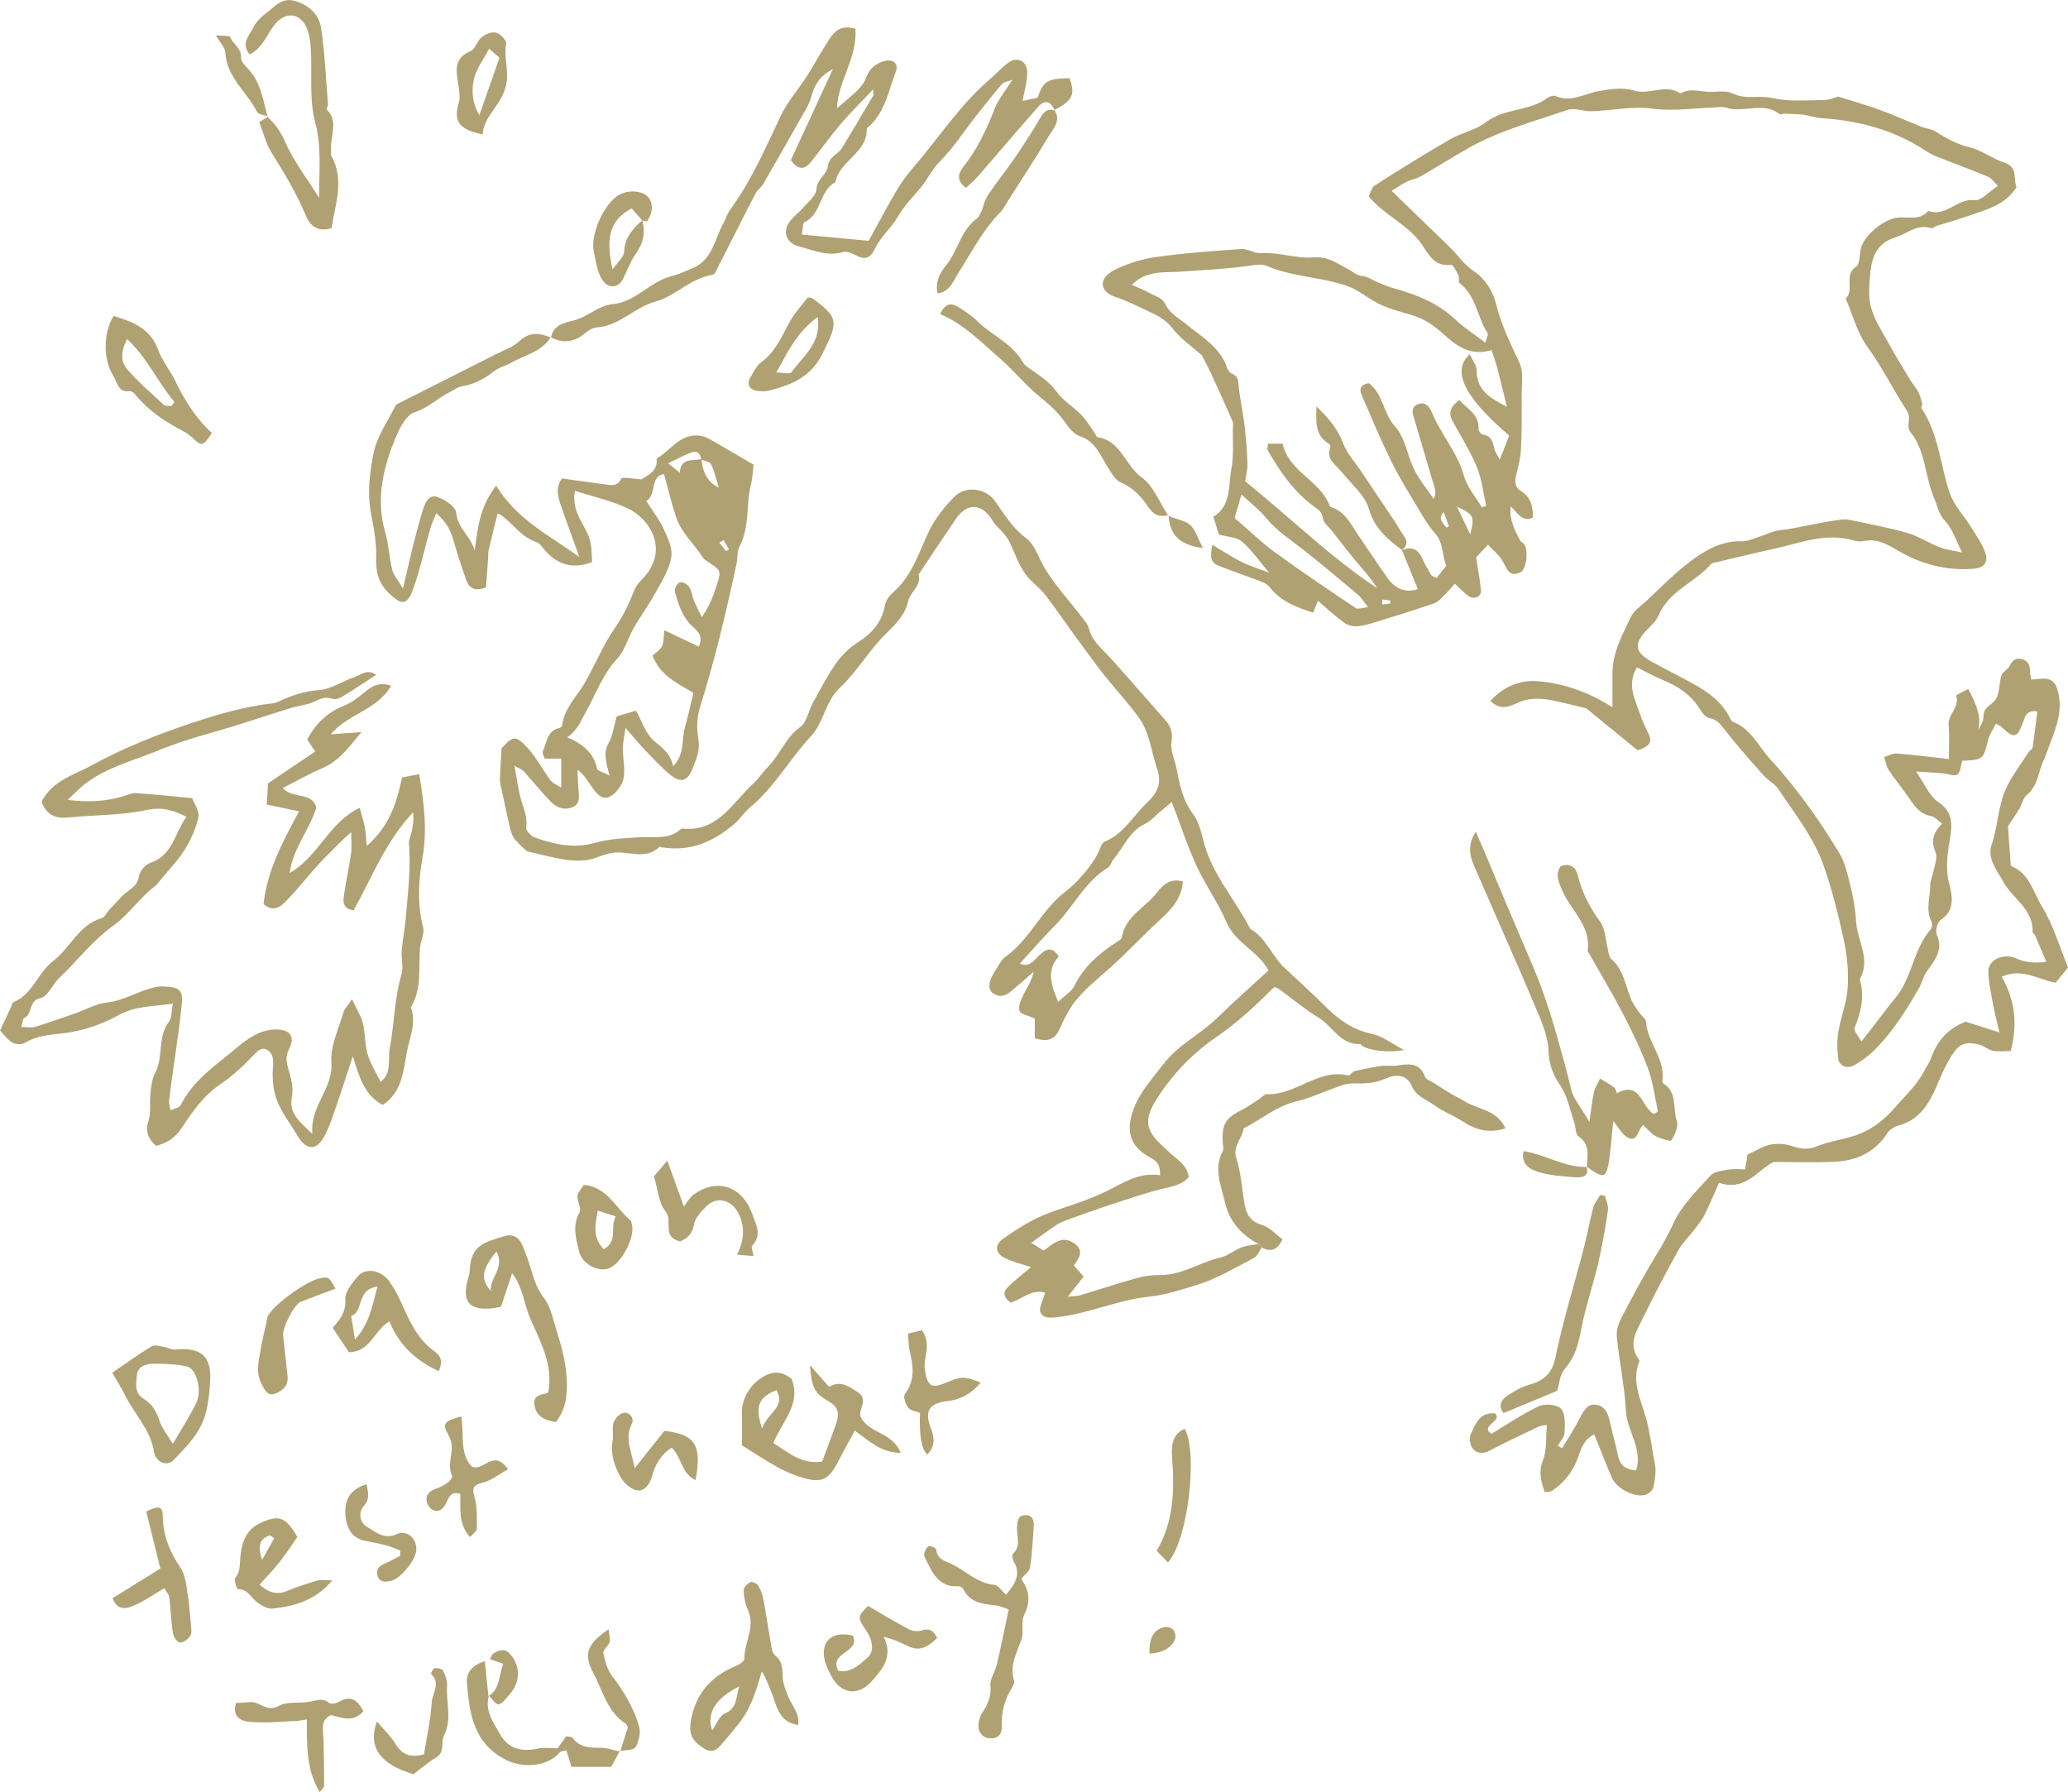 <?xml version="1.0" encoding="UTF-8"?><svg id="Layer_1" xmlns="http://www.w3.org/2000/svg" viewBox="0 0 555.13 481"><defs><style>.cls-1{fill:#afa172;stroke-width:0px;}</style></defs><path class="cls-1" d="M390.48,156.72c-1.06,1.17-1.8,2.08-2.64,2.89-.88.84-1.73,1.93-2.81,2.3-5.15,1.78-10.35,3.39-15.56,4.99-1.73.53-3.5,1.08-5.28,1.21-1.11.08-2.47-.33-3.38-.99-2.28-1.67-4.37-3.6-7.05-5.86-.55,1.38-.83,2.08-1.26,3.18-4.35-1.42-8.59-2.93-11.6-6.77-.52-.66-1.34-1.2-2.14-1.51-3.83-1.47-7.72-2.77-11.54-4.27-2.14-.84-2.51-2.11-1.77-5.67,2.7,1.6,5.18,3.28,7.83,4.59,2.41,1.19,5.01,1.98,7.37,2.89-2.2-2.62-4.39-5.81-7.19-8.29-1.44-1.28-4-1.3-6.26-1.94-.43-1.36-.9-2.89-1.49-4.76,4.91-2.98,3.96-8.34,4.84-12.9.7-3.6.31-7.42.4-11.15.01-.53.12-1.14-.08-1.59-1.87-4.25-3.77-8.49-5.72-12.7-.88-1.9-1.89-3.74-2.55-5.03-2.87-2.55-5.76-4.5-7.77-7.12-1.65-2.15-3.56-3.27-5.87-4.35-3.13-1.46-6.14-3.04-9.49-4.15-4.45-1.47-4.61-5.06-.37-7.22,3.43-1.75,7.33-2.96,11.14-3.5,7.63-1.08,15.33-1.64,23.02-2.17,1.69-.12,3.49,1.24,5.19,1.13,4.85-.32,9.6,1.52,14.22,1.13,3.89-.33,6.35,1.68,9.12,3.11,1.34.69,2.35,1.76,4.1,1.93,1.34.13,2.6,1.1,3.92,1.63,1.46.59,2.91,1.22,4.42,1.64,6.04,1.69,11.75,3.91,16.43,8.35,2.31,2.19,5.04,3.92,8.06,6.22.25-1.02.9-2.14.58-2.63-2.81-4.29-3.04-10.03-7.53-13.39-.37-.28.04-1.43-.25-2.01-.54-1.07-1.47-2.95-1.99-2.88-4.51.68-6.16-3.02-7.93-5.56-3.72-5.32-9.93-7.63-14.18-12.81.48-.91.77-2.38,1.65-2.94,6.65-4.23,13.35-8.4,20.17-12.35,3.07-1.78,6.87-2.46,9.61-4.58,5-3.86,11.71-2.88,16.64-6.59.53-.4,1.53-.68,2.07-.45,4.12,1.79,7.66-.59,11.47-1.3,3.1-.57,6.62-1.12,9.48-.21,4.27,1.36,8.62-1.95,12.6.83,2.84-1.7,5.86-.26,8.78-.45,1.72-.11,3.72-.31,5.16.41,3.48,1.75,7.16.42,10.75,1.25,4.44,1.03,9.25.58,13.89.53,1.56-.02,3.12-.75,3.79-.92,4.09,1.3,7.5,2.27,10.82,3.46,3.16,1.13,6.24,2.5,9.35,3.76.8.32,1.58.7,2.39.98,1.2.42,2.58.53,3.6,1.2,2.85,1.87,5.7,3.4,9.13,4.23,3.24.79,6.09,3.06,9.3,4.11,3.81,1.24,2.25,4.47,3.25,6.6-2.28,3.42-5.16,4.95-8.96,6.31-4.12,1.48-8.28,2.8-12.48,4.04-.51.15-1.08.76-1.44.64-3.79-1.25-6.46,1.46-9.65,2.45-5.1,1.59-6.39,5.47-6.76,9.94-.25,2.98-.55,6.18.25,8.97.95,3.34,2.97,6.39,4.68,9.49,1.8,3.27,3.76,6.47,5.69,9.67.72,1.2,1.69,2.26,2.33,3.49.51.99.75,2.13,1.02,3.23.07.3-.38.82-.25,1.01,4.63,6.85,5.06,15.07,7.55,22.61,1.15,3.47,3.97,6.37,5.95,9.57,1.29,2.09,2.74,4.15,3.59,6.42,1.07,2.87-.2,4.36-3.38,4.58-7.26.51-13.99-1.37-20.16-5.02-2.9-1.72-5.62-3.19-9.11-2.43-.85.19-1.84.04-2.7-.21-7.35-2.14-14.17.7-21.12,2.23-5.22,1.14-10.41,2.42-15.61,3.64-.5.12-1.15.16-1.44.49-4.35,4.98-11.35,7.23-14.13,13.86-.6,1.42-1.89,2.6-3.01,3.74-3.65,3.7-3.42,6.04,1.06,8.53,3.74,2.08,7.59,3.96,11.33,6.03,4.1,2.27,7.83,5,9.95,9.4.15.31.41.69.71.8,4.89,1.87,6.82,6.65,10.06,10.14,3.99,4.3,7.59,8.93,11,13.68,2.58,3.59,4.95,7.33,7.27,11.1.91,1.47,1.62,3.13,2.07,4.8,1.23,4.56,2.4,9.41,2.62,13.85.26,5.15,4.09,10.22.97,15.51,1.38,4.56.36,8.82-1.39,13.09-.28.69.97,2.02,1.82,3.63,1.1-1.39,1.83-2.29,2.53-3.19,2.22-2.86,4.36-5.79,6.67-8.58,4.48-5.41,4.76-12.97,9.4-18.3.39-.45.53-1.55.25-2.08-1.71-3.3-.28-6.67-.33-9.99-.02-1.15.63-2.29.84-3.45.31-1.72,1.18-3.76.59-5.13-1.23-2.88-.89-5.17,1.77-7.75-1.23-.87-2.04-1.87-2.99-2.04-3.3-.58-4.7-3.15-6.37-5.51-1.67-2.35-3.51-4.58-5.09-6.99-.63-.95-.75-2.23-1.11-3.36,1.11-.33,2.25-1.02,3.33-.94,4.59.36,9.16.95,14.01,1.49,0-3.16.2-6.18-.06-9.16-.25-2.88,3.06-4.73,2.01-7.83-.07-.19,1.95-1.1,3.27-1.82,1.88,3.73,3.65,6.99,2.64,11.19.5-1.21,1.48-2.45,1.42-3.63-.15-2.79,2.52-3.3,3.45-5.01.96-1.79.75-4.18,1.39-6.19.3-.93,1.62-1.49,2.11-2.41.76-1.42,1.55-2.43,3.34-1.97,1.72.44,2.21,1.67,2.22,3.28,0,.67.17,1.34.29,2.24,1.14-.1,2.01-.21,2.88-.26,2.56-.14,3.73.93,4.38,3.61,1.44,5.94-1.19,10.9-3.02,16.1-.52,1.49-1.28,2.9-1.73,4.4-.77,2.61-1.37,5.19-3.66,7.11-1,.83-1.29,2.47-2,3.68-.86,1.45-1.84,2.84-3.06,4.7.21,2.96.47,6.69.75,10.66,4.94,1.81,6.01,7.06,8.42,10.98,3.02,4.92,4.65,10.7,6.95,16.27-1.08,1.33-2.19,2.71-3.31,4.09-4.77-.84-9.09-4.08-14.49-1.6,3.53,6.22,4.35,12.63,2.42,19.94-1.48,0-3.19.24-4.79-.07-1.38-.27-2.57-1.47-3.95-1.75-2.47-.5-4.57-.64-6.52,2.16-2,2.87-3.25,5.81-4.58,8.96-1.98,4.68-4.64,9.26-10.34,10.71-1.1.28-2.35,1.11-2.96,2.05-3.33,5.17-8.27,7.36-14.09,7.66-5.38.27-10.78.06-16.43.06-4.39,2.22-7.66,7.98-14.64,5.58-1.28,2.86-2.47,5.83-3.92,8.66-.81,1.58-2.01,2.96-3.09,4.38-1.28,1.68-2.88,3.18-3.89,5-3.25,5.9-6.42,11.85-9.35,17.9-1.74,3.6-4.42,7.28-1.25,11.5.1.13.16.38.1.52-2.23,5.57.5,10.31,1.89,15.52,1.02,3.82,1.51,8.01,2.29,12.03.39,2,0,4.24-.43,6.29-.17.79-1.3,1.73-2.17,1.97-2.9.79-7.71-1.72-8.95-4.6-1.62-3.77-3.1-7.61-4.73-11.63-2.81,1.33-3.5,3.81-4.33,6.11-1.38,3.82-3.69,6.86-7.08,9.07-.4.26-1.01.18-1.88.32-.99-2.88-1.76-5.39-.46-8.64,1.08-2.7.72-5.98,1.03-9.43-1,.21-1.68.22-2.24.49-4.43,2.12-8.89,4.19-13.24,6.48-1.78.94-3.39.68-4.41-.59-.72-.9-1.05-2.81-.58-3.8,1.31-2.76,2.42-6.12,6.58-5.63,2.1,2.16-4.29,3.27-.97,5.45,4.33-2.59,8.36-5.39,12.75-7.41,1.63-.75,5-.43,5.97.74,1.2,1.44.98,4.28.88,6.49-.05,1.15-1.18,2.26-1.83,3.38.39.23.78.47,1.16.7,1.54-2.57,3.21-5.07,4.57-7.73,1.03-2.03,2.09-4.31,4.57-3.96,2.95.42,3.44,3.22,3.98,5.74.56,2.64,1.4,5.23,1.89,7.88.53,2.88,2.36,3.77,4.89,4.01,1.81-5.92-2.46-10.53-2.75-15.96-.35-6.74-1.84-13.42-2.46-20.15-.17-1.82.75-3.92,1.65-5.64,2.91-5.55,5.89-11.08,9.16-16.42,1.64-2.68,3.1-5.3,4.42-8.18,2.19-4.79,6.29-8.78,9.93-12.79,1.03-1.13,3.26-1.31,4.99-1.62,1.39-.25,2.86-.05,4.29-.05.29-1.65.55-3.15.69-3.98,2.44-1.1,4.22-2.29,6.16-2.67,1.81-.35,3.93-.23,5.67.37,2.34.81,4.32,1.09,6.76.1,3.1-1.26,6.51-1.75,9.74-2.74,4.57-1.4,8.17-4.12,11.34-7.8,2.69-3.13,5.77-5.9,7.7-9.63.61-1.18,1.44-2.26,1.87-3.5,1.58-4.49,4.32-7.86,9.3-9.78,2.46.78,5.34,1.7,9.04,2.88-.69-3.04-1.35-5.56-1.81-8.1-.5-2.77-1.13-5.57-1.14-8.36,0-3.14,4.2-4.91,7.48-3.41q3.44,1.58,8.06.9c-1.03-2.44-2.02-4.81-3.04-7.16-.14-.32-.65-.58-.64-.85.22-6.2-5.41-8.94-7.89-13.52-1.64-3.03-4.38-6.12-3.1-9.87,1.66-4.85,1.69-10.11,3.72-14.76,1.57-3.6,4.1-6.78,6.23-10.13.29-.45,1-.76,1.06-1.21.48-3.22.85-6.46,1.26-9.69-2.83-.45-3.28,1.34-3.81,2.8-1.62,4.43-2.38,4.62-5.92,1.29-.23-.22-.57-.33-1.38-.79-.71,1.4-1.67,2.71-2.04,4.17-1.4,5.49-1.32,5.5-7,5.78-.41,1.27-.46,3.12-1.34,3.69-.87.56-2.58-.22-3.92-.33-1.9-.16-3.8-.26-7.17-.48,2.47,3.52,3.68,6.71,5.99,8.2,3.87,2.5,3.76,6.03,3.21,9.32-.7,4.24-1.39,8.24-.29,12.57.85,3.37,1.66,7.13-2.3,9.77-.88.59-1.47,2.93-1.02,3.95,1.86,4.23-.66,6.93-2.75,9.95-.9,1.3-1.24,2.98-2.04,4.37-3.47,6.09-7.22,12.01-12.27,16.94-1.53,1.49-3.35,2.78-5.23,3.81-1.87,1.03-3.97.08-4.18-1.85-.25-2.31-.36-4.73.02-7.01.67-4.05,2.27-8,2.53-12.05.27-4.2-.14-8.56-1.03-12.69-1.43-6.71-3.13-13.42-5.38-19.9-2.65-7.66-7.8-14.01-12.22-20.7-.94-1.42-2.74-2.25-3.9-3.57-3.56-4.01-7.12-8.03-10.42-12.25-1.15-1.47-2.03-2.77-4.04-3.16-.91-.18-1.9-1.15-2.4-2.01-2.4-4.1-6.02-6.53-10.3-8.28-2.31-.94-4.5-2.2-6.87-3.38-2.89,4.73-.42,8.77.92,12.86.55,1.68,1.36,3.29,2.15,4.89,1.27,2.58-.08,3.65-2.92,4.5-4.35-3.55-8.95-7.31-13.77-11.24-2.43-.58-5.32-1.32-8.23-1.95-3.37-.73-6.7-1.1-10.06.41-2.2.99-4.65,2.26-7.45-.45,3.56-3.85,7.83-5.67,12.75-5.29,7.38.57,14.14,3.24,20.02,7,0-2.76.02-5.85,0-8.94-.05-5.66,2.65-10.47,4.96-15.33.8-1.68,2.64-2.88,4.09-4.22,3.93-3.63,7.65-7.55,11.93-10.72,3.97-2.95,8.33-5.53,13.72-5.34,1.54.05,3.12-.74,4.67-1.22,1.84-.56,3.61-1.52,5.48-1.74,5.54-.65,10.91-2.21,16.44-2.83.71-.08,1.47-.15,2.16,0,5.18,1.1,10.42,2.04,15.51,3.49,3.08.88,5.88,2.71,8.88,3.9,1.61.64,3.39.82,6.04,1.42-1.76-3.4-2.63-6.43-4.57-8.45-1.81-1.89-2.05-4.06-2.95-6.14-2.51-5.79-2.2-12.58-6.37-17.76-1.37-1.7.48-3.55-.98-5.78-3.68-5.62-6.64-11.68-10.64-17.19-2.7-3.72-3.89-8.53-5.75-12.85,2.5-2.28-.69-6.32,2.78-8.55.97-.62.93-2.93,1.2-4.5.68-3.8,6.16-8.28,10.07-8.68,2.73-.28,5.87.86,8.1-1.8,4.72,1.8,7.78-3.44,12.47-2.89,1.77.21,3.86-2.29,6.23-3.82-.99-.94-1.69-2.06-2.68-2.48-4.45-1.86-8.99-3.5-13.48-5.28-1.16-.46-2.3-1.06-3.34-1.74-8.51-5.59-17.98-8.04-28.03-8.7-1.59-.1-3.14-.71-4.73-.9-1.73-.21-3.49-.23-5.24-.3-.35-.01-.86.32-1.04.18-4.49-3.6-9.86-.15-14.6-1.83-.77-.27-1.73-.05-2.6-.02-5.64.18-11.38,1.08-16.9.35-5.66-.74-11,.52-16.49.68-2.12.06-4.49-.99-6.35-.36-8.99,3.07-18.24,5.53-26.6,10.23-4.31,2.43-8.49,5.1-12.79,7.57-1.16.67-2.57.89-3.79,1.47-1.18.57-2.26,1.34-4.08,2.45,3.91,3.79,7.23,7.02,10.55,10.24,1.77,1.71,3.57,3.39,5.31,5.14,2.12,2.13,3.7,4.59,6.45,6.37,2.64,1.72,4.88,5.24,5.65,8.37,1.4,5.72,3.87,10.8,6.35,16.03,1.2,2.53.56,5.97.59,9,.04,4.76.06,9.52-.18,14.27-.11,2.31-.73,4.61-1.3,6.87-.45,1.77-.36,3.27,1.3,4.29,2.61,1.62,3.28,4.07,3.17,7.14-2.91,1.27-4.03-1.24-5.94-3.05-.41,3.7,1.11,6.44,2.53,9.17.23.45.92.66,1.17,1.11,1.11,1.94.5,6.73-1.11,7.46-3.33,1.52-3.71-1.48-4.95-3.36-.96-1.45-2.35-2.61-3.71-4.07-1.23,1.3-2.21,2.35-3.2,3.4.46,3.01,1.02,5.93,1.3,8.87.15,1.55-1.7,2.51-3.15,1.62-1.19-.74-2.15-1.86-3.9-3.44ZM376.24,147.75c2.71-1.29,4.46-.33,5.62,2.29.65,1.47,1.47,2.87,2.31,4.24.23.38.85.52,1.47.87.92-1.17,1.76-2.25,2.6-3.32-1.19-2.87-.7-6.06-2.96-8.61-2.1-2.37-3.68-5.23-5.32-7.97-2.31-3.86-4.68-7.7-6.64-11.73-2.81-5.78-5.3-11.71-7.85-17.61-.73-1.69,0-2.76,1.96-3.08,3.9,2.88,3.85,8.14,7.1,11.69,2.69,2.95,3.23,7.77,5.13,11.56,1.39,2.78,3.44,5.23,5.19,7.83.58-1.23.51-2.11.27-2.94-1.78-6.09-3.58-12.17-5.39-18.25-.47-1.58-1.23-3.35.84-4.21,1.89-.78,3.11.47,3.78,2.13,2.41,5.91,6.87,10.74,8.63,17.07.84,3.03,3.16,5.65,4.82,8.45.38-.14.77-.27,1.15-.41-.79-3.45-1.14-7.07-2.47-10.29-1.77-4.3-4.28-8.3-6.53-12.4-1.33-2.42-.42-4.06,1.79-5.69,2.15,2.43,5.39,3.83,5.15,7.78-.03.5.7,1.44,1.17,1.5,2.38.31,2.68,2.06,3.1,3.87.16.71.65,1.34,1.43,2.86,1.1-2.82,1.85-4.75,2.53-6.47-13.27-11.36-15.04-17.82-10.58-21.84.7,1.57,1.87,2.97,1.86,4.37-.03,5.24,3.42,7.33,8.11,9.73-.98-3.99-1.74-7.22-2.58-10.43-.41-1.55-.99-3.04-1.56-4.79-5.25,1.67-9.06-.79-12.56-3.99-2.65-2.42-5.35-4.4-8.99-5.46-2.94-.86-5.99-1.59-8.9-3.07-2.86-1.46-5.36-3.67-8.25-4.68-7.03-2.44-14.74-2.41-21.7-5.42-1.07-.46-2.52-.32-3.74-.13-6.49,1-13.04,1.24-19.57,1.72-4.11.3-8.98-.46-12.81,3.54,1.63.74,3.1,1.31,4.48,2.06,1.53.83,3.7,1.47,4.31,2.79,1.34,2.89,3.9,4.14,6.1,5.94,4.03,3.31,8.77,5.97,10.61,11.35.22.64.71,1.45,1.28,1.66,2.02.78,1.74,2.41,1.93,4.03.38,3.16,1.09,6.28,1.47,9.45.42,3.51.73,7.04.84,10.56.06,1.74-.44,3.51-.63,4.88,12.09,9.69,22.8,20.34,35.42,28.67-1.7-2.75-3.83-5.04-5.84-7.44-2.14-2.58-4.17-5.25-6.24-7.89-.87-1.11-2.3-2.16-2.46-3.37-.22-1.71-1.08-2.26-2.31-3.15-5.45-3.96-9.22-9.39-12.52-15.17-.2-.36.05-.97.1-1.73h3.93c1.64,7.57,10.14,9.86,12.66,16.76.05.13.28.23.45.28,3.74,1.24,5.23,4.63,7.22,7.55,2.64,3.87,5.2,7.8,7.94,11.6,2.16,2.99,4.99,3.85,8.01,2.83-1.42-3.47-2.83-6.95-4.25-10.42l-.15.08ZM367.26,162.97c-1.23-1.52-1.86-2.6-2.77-3.37-4.77-4.02-9.53-8.06-14.44-11.9-3.53-2.76-7.29-5.18-10.2-8.71-1.77-2.15-4.05-3.88-6.6-6.28-.76,2.62-1.29,4.46-1.83,6.31,3.72,3.2,7.07,6.48,10.81,9.21,7.1,5.18,14.4,10.07,21.69,14.97.59.4,1.78-.1,3.34-.24ZM394.67,143.43c1.21-4.87,1.01-5.26-3.58-7.46,1.13,2.35,2.17,4.51,3.58,7.46ZM388.22,141.6c.25-.11.49-.22.74-.33-.47-1.28-.95-2.56-1.42-3.84-.79.85-.92,1.56-.68,2.13.31.74.9,1.37,1.37,2.04ZM371.07,160.92c-.02.44-.05.88-.07,1.32.74-.07,1.48-.14,2.21-.26.02,0,0-.8-.09-.81-.67-.14-1.36-.18-2.05-.25Z"/><path class="cls-1" d="M338.69,334.82c-.7.97-1.19,2.35-2.14,2.84-5.07,2.62-10.07,5.65-15.47,7.28-4.03,1.22-8.31,2.64-12.37,3.05-8.73.87-16.67,4.71-25.32,5.57-1.74.17-3.59.27-4.15-1.55-.33-1.07.55-2.52.9-3.79.09-.34.23-.66.44-1.29-3.68-1.02-6.28,1.78-9.24,2.69-1.86-1.24-2.26-2.72-.82-4.14,2.03-1.99,4.3-3.73,6.25-5.39-2.33-.79-4.91-1.37-7.2-2.53-2.47-1.26-2.58-3.53-.27-5.12,3.1-2.15,6.31-4.27,9.73-5.82,4.04-1.83,8.39-2.98,12.55-4.57,2.63-1.01,5.21-2.16,7.7-3.48,3.69-1.95,7.35-3.86,12.16-3.14-.11-2.14-.23-3.43-2.26-4.5-5.99-3.18-7.19-7.35-4.72-13.67,1.74-4.45,4.9-7.77,7.71-11.49,4.02-5.34,9.94-8.04,14.51-12.5,4.35-4.25,8.92-8.28,13.82-12.8-2.58-5.07-8.86-7.29-11.27-12.96-2.23-5.26-5.69-9.99-8.08-15.2-2.46-5.35-4.27-10.99-6.59-17.07-1.22,1.02-2.22,1.87-3.23,2.7-1.33,1.1-2.51,2.51-4.02,3.22-4.21,1.97-5.66,6.26-8.4,9.46-.57.67-.77,1.8-1.45,2.21-6.33,3.83-9.34,10.66-14.35,15.67-3.24,3.25-6.25,6.75-9.35,10.13,2.4,1.07,3.63-.65,5.06-2.07,1.67-1.65,3.46-2.91,5.4.17-3.39,3.68-2.11,7.5-.17,12.19,1.79-1.72,3.61-2.78,4.38-4.36,2.58-5.26,6.79-8.78,11.54-11.85.45-.29,1.1-.67,1.16-1.08.94-5.83,6.47-8.09,9.58-12.23,1.34-1.79,3.48-3.86,6.8-2.79-.23,4.72-3.52,7.86-6.47,10.59-4.43,4.09-8.56,8.53-13.06,12.56-3.17,2.83-6.73,5.61-9.41,9.05-1.71,2.19-2.98,4.78-4.12,7.34-1.42,3.19-3.62,3.46-6.68,2.51v-5.3c-1.58-.74-3.72-1.08-4.1-2.08-.44-1.18.44-3.03,1.12-4.42.92-1.88,2.18-3.59,2.67-6.05-1.52,1.33-3,2.69-4.56,3.96-1.78,1.45-3.52,3.57-6.15,1.95-1.82-1.12-1.46-3.46.77-6.75.71-1.05,1.26-2.36,2.23-3.05,5.82-4.11,8.91-10.62,13.83-15.49,1.85-1.83,4.03-3.19,5.85-5.23,2.56-2.87,4.9-5.6,6.16-9.23.16-.46.65-.96,1.11-1.15,4.95-2.05,7.43-6.77,11.06-10.23,2.65-2.51,4.32-4.96,2.81-9.39-1.56-4.58-1.94-9.61-4.9-13.66-2.48-3.39-5.31-6.54-7.98-9.8-.8-.98-1.64-1.93-2.39-2.94-2.25-3.01-4.5-6.04-6.71-9.08-2.6-3.58-5.09-7.24-7.77-10.75-1.16-1.52-2.65-2.78-4.02-4.12-3.01-2.93-4.11-6.92-5.89-10.53-.42-.86-1.05-1.64-1.67-2.39-.86-1.02-2.02-1.84-2.66-2.97-2.79-4.89-6.92-5.22-10.04-.64-3.35,4.93-6.64,9.91-9.96,14.87.85,3.08-2.23,4.61-2.8,7.18-.8,3.65-3.27,6.08-5.95,8.71-4.54,4.42-7.77,10.21-12.39,14.53-4,3.73-4.22,9.21-7.76,13-5.75,6.15-9.83,13.74-16.45,19.18-1.48,1.21-2.51,2.96-3.96,4.22-5.66,4.88-12.03,7.7-19.72,6.39-.18-.03-.45-.19-.51-.12-3.77,3.67-8.3,1.06-12.45,1.59-1.57.2-3.1.81-4.61,1.34-3.68,1.29-7.35.8-11.02.02-2.22-.47-4.42-1.03-7.47-1.74-.57-.54-1.98-1.69-3.14-3.05-.67-.78-1.11-1.85-1.35-2.86-.96-4.03-1.81-8.09-2.68-12.14-.11-.52-.15-1.07-.13-1.61.11-2.42.26-4.84.43-7.94,3-3.4,3.82-3.65,7.06-.09,2.36,2.6,4.02,5.83,6.12,8.68.53.72,1.54,1.08,2.85,1.95v-7.82h-4.45c-.18-.68-.72-1.51-.49-1.99,1.09-2.32,1.08-5.47,4.42-6.22.3-.07.75-.39.78-.63.47-4.57,3.76-7.61,5.93-11.28,2.91-4.93,5.03-10.37,8.28-15.04,2.25-3.23,3.79-6.57,5.19-10.14.62-1.57,2.13-2.79,3.23-4.18,5.57-7.05.95-14.91-5.16-17.75-4.35-2.02-9.16-3.07-14.04-4.65-.86,4.34,1.35,7.66,3.03,10.76,1.52,2.81,1.42,5.43,1.55,8.38-5.13,1.96-9.22.73-12.66-3.17-.71-.8-1.38-1.93-2.29-2.22-4.04-1.3-6.22-4.91-9.43-7.21-.41-.29-.92-.43-.96-.45-.81,3.28-1.64,6.5-2.39,9.74-.19.82-.12,1.69-.18,2.54-.19,2.63-.38,5.25-.55,7.56-3.09,1.17-4.58.17-5.34-2.05-1.17-3.42-2.34-6.86-3.32-10.34-.75-2.67-1.83-5.02-4.7-7.55-.69,1.77-1.24,2.9-1.58,4.08-1.56,5.5-2.74,11.13-4.69,16.48-1.59,4.35-3.13,4.11-6.44.91-2.91-2.81-3.54-5.82-3.42-9.66.11-3.75-.57-7.58-1.3-11.29-1.13-5.7-.49-11.42.67-16.85.93-4.38,3.78-8.36,5.81-12.51.14-.28.54-.47.86-.63,8.67-4.38,17.35-8.74,26.01-13.13,2.2-1.12,4.71-1.95,6.44-3.59,2.8-2.64,5.51-2.1,8.5-.9,0,0-.1-.13-.1-.13-2.46,3.97-6.97,4.76-10.64,6.84-1.54.88-3.4,1.31-4.75,2.4-2.61,2.11-5.46,3.44-8.75,4.02-.97.17-1.83.9-2.76,1.35-3.33,1.62-5.93,4.34-9.69,5.55-2.07.67-3.78,3.77-4.79,6.14-3.55,8.37-5.74,16.95-3.05,26.15.94,3.23,1.05,6.7,1.85,9.99.35,1.42,1.48,2.65,2.89,5.04,1.12-4.76,1.89-8.26,2.76-11.74.79-3.13,1.63-6.26,2.57-9.35.59-1.96,1.62-4.31,3.98-3.48,1.99.7,4.85,2.62,4.98,4.19.36,4.26,4.05,6.43,4.97,10.25.74-6.08,1.4-11.98,5.76-17.49,5.53,9.06,13.97,13.12,22.32,19.14-1.88-5.24-3.39-9.38-4.85-13.53-.91-2.6-1.62-5.22.21-7.56,3.87.54,7.56,1.07,11.25,1.55,1.73.23,3.42.84,4.65-1.47.31-.59,2.96.05,5.45.17,1.2-.97,4.4-1.88,4.04-5.59,3.92-2.21,6.5-7.12,12.03-6.07.99.19,1.94.72,2.84,1.23,3.51,2,7,4.06,11.15,6.48-.16,1.27-.21,3.37-.71,5.37-1.36,5.44-.27,11.3-3.03,16.53-.72,1.36-.5,3.19-.84,4.78-2.8,12.96-5.83,25.86-9.83,38.53-.82,2.61-.88,5.71-.41,8.43.54,3.14-.65,5.69-1.71,8.25-1.3,3.16-3.14,3.54-5.82,1.35-2.36-1.92-4.44-4.19-6.56-6.39-1.59-1.65-3.04-3.43-5.46-6.19-.37,2.64-.73,4.08-.73,5.52,0,2.71.73,5.52.19,8.08-.39,1.84-2.02,4.06-3.69,4.85-2.34,1.11-3.84-1.24-5.09-3.03-1.03-1.49-1.96-3.05-3.56-4.2.08,1.87.1,3.75.27,5.62.17,1.87.41,3.71-1.84,4.52-2.34.84-4.28-.13-5.81-1.75-2.45-2.59-4.7-5.36-7.09-8-.45-.49-1.19-.72-2.46-1.46.62,3.34.97,6.1,1.67,8.76.68,2.58,1.95,4.95,1.47,7.84-.13.76,1.26,2.28,2.24,2.63,5.26,1.88,10.52,3.08,16.26,1.45,3.9-1.11,8.12-1.25,12.21-1.49,3.75-.22,7.66.72,10.84-2.2.12-.11.35-.14.52-.12,9.51.94,13.34-7.03,18.95-12.15,1.44-1.32,2.52-3.03,3.9-4.44,3.22-3.28,4.73-7.84,8.69-10.7,1.76-1.27,2.18-4.33,3.37-6.49,1.97-3.58,3.86-7.24,6.2-10.57,1.52-2.16,3.54-4.17,5.76-5.58,3.9-2.46,6.58-5.45,7.39-10.13.22-1.3,1.36-2.62,2.41-3.56,4.96-4.43,6.7-10.62,9.46-16.32,1.62-3.34,4.1-6.41,6.71-9.09,3.05-3.13,8.52-2.32,10.97,1.15,2.47,3.5,4.62,7.17,8.21,9.84,2.49,1.85,3.35,5.11,4.9,7.77,2.77,4.77,6.64,8.89,10.02,13.31.76,1,1.73,2.02,2.02,3.18.91,3.63,3.77,5.7,6.06,8.26,4.91,5.47,9.73,11.03,14.59,16.55,1.52,1.73,1.93,3.51,1.54,5.97-.33,2.07.87,4.36,1.3,6.57.85,4.34,1.62,8.61,4.4,12.37,1.5,2.03,2.26,4.75,2.88,7.28,2.2,8.98,8.51,15.74,12.58,23.7,4.24,2.38,5.74,7.18,9.09,10.35,3.78,3.56,7.64,7.04,11.32,10.7,3.48,3.45,7.22,6.1,12.24,7.12,2.75.56,5.22,2.56,8.6,4.33-4.1.88-9.55.1-11.35-1.21-.14-.1-.24-.41-.35-.4-5.35.28-7.42-4.7-11.14-7.01-3.82-2.37-7.31-5.27-10.96-7.92-.27-.19-.67-.2-1.06-.31-4.86,4.84-9.82,9.49-15.59,13.44-6.3,4.31-11.59,9.81-15.88,16.5-4.57,7.13-1.97,9.49,3.44,14.47,2.11,1.94,4.71,3.3,5.12,6.61-2.32,2.46-5.48,2.59-8.39,3.41-4.15,1.17-8.26,2.49-12.35,3.85-3.91,1.29-7.79,2.7-11.66,4.09-1,.36-2.03.72-2.9,1.3-2.24,1.49-4.4,3.1-6.98,4.93,1.17.74,2.27,1.43,3.35,2.1,2.61-1.91,5-4.31,8.32-1.86,2.67,1.98,1.06,4.02-.24,5.83.96,1.1,1.77,2.01,2.63,3-1.33,1.69-2.51,3.19-4.24,5.39,1.72-.18,2.58-.15,3.36-.38,5.08-1.52,10.11-3.21,15.21-4.62,2.06-.57,4.26-.82,6.4-.82,5.78,0,10.51-3.43,15.91-4.65,2.01-.45,3.75-1.98,5.72-2.74,1.42-.55,3.02-.65,4.54-.95.3.32.6.64.9.97ZM188.19,123.36c-.04-1.63-1.07-2.45-2.44-1.97-2.12.72-4.1,1.87-6.38,2.95,1.3,1.05,2.09,1.7,3.13,2.54.17-4.04,3.37-3.17,5.79-3.64q.49,5.67,4.67,7.62c-.71-2.27-1.16-4.38-2.07-6.27-.33-.69-1.77-.84-2.7-1.24ZM152.26,197.89c4.13,1.78,7.09,4.07,8.02,8.42.13.63,1.67.96,3.39,1.86-1.08-3.67-1.78-6.15-.25-8.82,1.06-1.86,1.3-4.18,2.13-7.09,1.05-.31,2.89-.85,5.17-1.52,1.7,2.98,2.69,6.38,4.95,8.21,2.19,1.78,4.27,3.31,5.06,6.69,3.15-3.33,2.19-7.05,3.08-10.22.88-3.16,1.59-6.38,2.35-9.48-7.06-3.85-9.27-5.85-11.01-9.97.87-.83,2.08-1.53,2.57-2.56.54-1.15.41-2.6.61-4.26,3.36,1.6,6.28,2.98,9.25,4.39,1.47-3.25-.78-4.45-2-5.68-2.57-2.59-3.51-5.83-4.43-9.09-.2-.7.63-2.23,1.32-2.48.64-.23,2.04.5,2.52,1.21.69,1,.77,2.4,1.25,3.57.64,1.55,1.42,3.05,2.14,4.57,2.07-2.9,3.09-5.72,4.01-8.56,1.28-3.94,1.25-3.95-2.76-6.57-.3-.19-.64-.4-.82-.69-2.37-3.76-5.93-6.77-7.35-11.1-1.24-3.75-2.14-7.62-3.21-11.51-3.86.59-1.85,5.43-4.76,7.26,1.72,2.71,3.52,4.99,4.7,7.57,1.09,2.37,2.41,5.21,2,7.56-.56,3.25-2.49,6.32-4.13,9.31-1.8,3.27-4.02,6.3-5.89,9.53-1.59,2.76-2.43,6.13-4.52,8.38-3.87,4.17-5.68,9.41-8.33,14.17-1.35,2.43-2.27,4.99-5.06,6.91ZM194.23,144.96c-.38.24-.75.48-1.13.72.62.75,1.23,1.5,1.85,2.25l.73-.5-1.44-2.47Z"/><path class="cls-1" d="M102.72,296.57c-4.89-2.68-6.23-7.35-8.01-13.08-1.69,5.12-3.03,9.35-4.49,13.54-.94,2.7-1.81,5.49-3.18,7.98-2.16,3.94-4.85,3.75-7.2-.22-1.89-3.19-4.28-6.19-5.56-9.61-1.05-2.81-1.24-6.15-.98-9.18.16-1.92-.18-3.39-1.5-4.17-1.66-.98-2.74.32-4,1.64-2.58,2.71-5.38,5.33-8.48,7.41-4.61,3.08-7.68,7.46-10.56,11.88-1.78,2.74-3.96,3.97-6.84,4.81-2.09-1.92-3.02-3.79-2.06-6.75.73-2.25.26-4.86.53-7.28.21-1.87.36-3.93,1.23-5.52,2.36-4.32.55-9.67,3.73-13.79.79-1.02.64-2.76,1.05-4.85-5.51.79-10.03.6-14.46,3.02-4.69,2.56-9.81,4.38-15.36,4.98-3.3.36-6.86.64-9.94,2.54-.83.51-2.54.39-3.42-.15-1.32-.8-2.26-2.22-3.2-3.21,1.08-2.3,1.99-4.22,2.9-6.15.23-.48.32-1.28.67-1.42,5.2-2.1,6.52-7.9,10.67-11.05,4.61-3.5,6.84-9.7,13.05-11.52.84-.25,1.35-1.54,2.06-2.31,1.06-1.14,2.2-2.2,3.21-3.38,1.56-1.83,4.3-2.49,4.72-5.57.18-1.34,1.74-3.14,3.06-3.58,5.97-2,6.49-7.85,9.66-12.37-3.64-1.84-6.55-2.68-10.69-1.8-6.92,1.47-14.18,1.3-21.28,2.02-3.69.37-5.78-1.23-6.9-4.23,2.86-5.69,8.67-7.16,13.36-9.73,8.63-4.74,17.81-8.39,27.24-11.51,7.11-2.35,14.18-4.39,21.61-5.22.52-.06,1.05-.27,1.53-.5,3.42-1.59,6.83-2.74,10.76-3.02,3.26-.23,6.33-2.47,9.59-3.52,1.61-.52,3.26-2.29,5.75-.58-3.37,2.18-6.27,4.14-9.27,5.95-.71.43-1.84.72-2.55.46-1.97-.72-3.4.16-5.09.91-1.88.83-4.04.99-6.03,1.6-4.78,1.46-9.52,3.04-14.29,4.54-6.94,2.18-14.08,3.87-20.77,6.64-6.75,2.79-14.02,4.56-20.01,9.05-1.5,1.12-2.78,2.53-4.82,4.41,5.61.7,10.24.41,14.83-.94,1.19-.35,2.43-.94,3.61-.86,4.82.31,9.62.84,14.99,1.34.55,1.53,2.01,3.5,1.67,5.07-.65,3.04-2.01,6.06-3.66,8.73-1.78,2.89-4.23,5.37-6.4,8.01-.56.69-1.09,1.45-1.79,1.98-4.06,3.1-6.99,7.59-10.98,10.42-5.66,4.01-9.63,9.45-14.54,14.05-1.8,1.69-3.01,4.96-4.93,5.36-3.45.73-2.14,4.37-4.47,5.41-.41.18-.43,1.24-.78,2.4,1.52,0,2.73.27,3.76-.05,3.59-1.09,7.12-2.37,10.67-3.6,2.87-1,5.66-2.63,8.59-2.94,4.85-.53,8.83-3.41,13.49-4.22,1.19-.21,2.47-.02,3.69.09,2.55.25,3.16,1.68,2.92,4.15-.84,8.83-2.41,17.56-3.44,26.37-.08.69.2,1.42.38,2.56,1.07-.52,2.4-.71,2.74-1.39,2.95-6.03,8.34-9.96,13.22-13.92,3.32-2.7,6.95-6.22,11.99-6.39,3.99-.13,5.66,1.75,3.88,5.26-1.06,2.09-.74,3.52-.13,5.51.72,2.32,1.33,4.99.89,7.3-.84,4.44,1.86,6.48,5.48,9.95-.61-7.76,5.68-12.08,5.12-19.24-.34-4.33,1.96-8.89,3.2-13.31.27-.96,1.11-1.75,2.33-3.6,1.43,3.05,2.52,4.67,2.93,6.45.64,2.73.5,5.67,1.28,8.35.73,2.51,2.21,4.8,3.47,7.4,3.13-2.47,1.89-6.06,2.46-9.07,1.25-6.57,1.22-13.33,3.16-19.82.57-1.9-.12-4.15.04-6.22.23-2.92.84-5.8,1.08-8.72.54-6.71,1.43-13.4.87-20.17-.08-.99.48-2.02.7-3.04.36-1.69.67-3.39.42-5.31-7.3,7.64-11.02,17.4-15.99,26.32-3.32-.55-2.75-2.77-2.48-4.63.51-3.56,1.31-7.09,1.81-10.65.22-1.57.04-3.19.04-5.74-1.33,1.22-2.03,1.82-2.68,2.47-2.15,2.16-4.34,4.27-6.39,6.52-2.68,2.94-5.12,6.09-7.87,8.96-1.68,1.76-3.58,3.9-6.59,1.38.96-9,5.18-16.81,9.52-24.91-3.03-.63-5.74-1.2-8.66-1.81.13-2.19.23-3.93.34-5.71,4.22-2.84,8.34-5.61,12.66-8.52-.66-.99-1.32-1.98-2.14-3.22,2.26-4.4,5.62-7.43,10.27-9.27,1.79-.71,3.39-2.01,4.9-3.25,1.98-1.61,3.89-3.11,7.36-1.93-3.74,6.59-11.51,7.44-16.23,13.05,2.6-.19,4.77-.35,8.26-.61-3.63,4.44-6.19,7.84-10.46,9.67-3.56,1.52-6.93,3.46-10.68,5.36,2.82,3.03,7.96.95,9,5.25-1.76,5.99-6.18,10.69-7.16,17.57,7.77-4.4,10.45-13.53,18.83-17.52.6,2.24,1.08,3.73,1.38,5.25.25,1.31.29,2.66.53,4.97,6.1-5.32,8.02-11.55,9.45-18.36,1.46-.28,2.94-.57,4.62-.9,1.28,7.88,2.22,15.02.84,22.7-1.06,5.88-1.39,12.31.21,18.5.4,1.55-.64,3.42-.81,5.17-.53,5.46.59,11.16-2.49,16.23,1.61,4.18-.39,8.17-1.1,12.08-.91,5.03-1.24,10.73-6.46,14.1Z"/><path class="cls-1" d="M283.14,29.67c-1.02-2.49-2.66-3.03-4.47-.98-5.46,6.17-10.78,12.47-16.19,18.68-.98,1.12-2.15,2.07-3.19,3.05-2.81-2.12-1.92-4.09-.7-5.63,3.78-4.77,6.29-10.15,8.48-15.78.95-2.43,2.76-4.52,4.72-7.62-1.48.57-2.37.63-2.78,1.1-2.44,2.88-4.81,5.84-7.14,8.81-3.19,4.06-6.01,8.5-9.64,12.11-2.14,2.13-3.22,4.74-5,6.85-2.19,2.59-4.53,4.96-6.26,7.97-1.72,2.98-4.59,5.34-6.05,8.41-1.48,3.1-2.99,3.05-5.49,1.73-.93-.49-2.22-.99-3.11-.72-4.19,1.26-7.89-.49-11.74-1.48-3.28-.84-4.64-3.64-2.75-6.5.96-1.45,2.54-2.47,3.68-3.81,1.38-1.63,3.57-3.34,3.67-5.11.16-2.77,2.8-3.91,3.02-6.02.28-2.72,2.72-3.22,3.8-4.97,2.85-4.65,5.61-9.36,8.38-14.06.14-.24.02-.63.02-1.72-3.13,3.31-6.01,6.12-8.62,9.18-2.8,3.28-5.3,6.8-7.98,10.18-1.69,2.13-3.47,2.55-5.5-.38,3.57-7.73,7.26-15.71,11.27-24.39-3.6,1.85-4.94,4.32-5.75,7.23-.29,1.03-.67,2.05-1.19,2.98-3.86,6.85-7.75,13.68-11.69,20.49-.53.92-1.52,1.59-2.03,2.52-1.62,2.97-3.12,6.01-4.65,9.03-2.09,4.11-4.16,8.23-6.27,12.33-.15.29-.54.59-.85.64-5.78.9-9.91,5.71-15.06,7.1-5.79,1.56-9.75,6.6-15.87,6.98-1.15.07-2.39.89-3.33,1.68-2.85,2.38-5.83,2.62-9.06.97,0,0,.1.13.1.13.56-3.71,4.22-4.11,6.52-4.77,3.58-1.03,6.24-3.88,10.03-4.24,6.2-.59,10.07-6.17,15.95-7.56,1.87-.44,3.63-1.36,5.43-2.08,5.37-2.17,5.93-7.68,8.27-11.95.69-1.25,1.1-2.68,1.93-3.82,5.67-7.77,9.44-16.52,13.54-25.14,1.81-3.8,4.71-7.08,7.01-10.66,1.76-2.73,3.28-5.61,5.03-8.34,1.72-2.68,3.27-5.85,7.98-4.34.62,7.69-4.7,14.07-4.95,21.31,1.8-1.55,3.71-3.06,5.44-4.75.97-.95,1.93-2.12,2.36-3.37.86-2.49,2.56-3.89,4.94-4.55,2.3-.64,3.9.67,3.09,2.77-1.95,5.05-2.82,10.67-7.05,14.63-.26.25-.78.49-.77.72.24,6.6-7.38,8.58-8.42,14.41-4.4,2.26-3.62,8.54-8.28,10.71-.55.26-.44,1.95-.7,3.33,6.17.58,12.02,1.13,17.92,1.68,2.75-4.96,5.29-9.91,8.19-14.64,1.66-2.71,3.87-5.09,5.9-7.57,5.88-7.17,11.14-14.88,18.25-20.99,1.72-1.48,3.26-3.19,5.07-4.56,2.42-1.84,5.13-.57,5.14,2.59.01,2.53-.79,5.06-1.24,7.61,1-.21,2.53-.53,4.02-.84,1.56-4.5,2.63-5.15,8.56-5.26,1.64,4.37.91,5.92-4.04,8.57l.12.12Z"/><path class="cls-1" d="M425.98,313.2c.08-2.97.98-6.07-2.3-8.26-.78-.53-.65-2.35-1.05-3.54-1.2-3.5-1.76-7.11-4.01-10.4-1.63-2.38-2.84-5.36-2.94-8.9-.1-4.05-1.97-8.18-3.6-12.05-5.36-12.66-11-25.2-16.44-37.83-1.15-2.66-1.75-5.5.53-9.01,1.03,2.4,1.83,4.22,2.6,6.05,1.74,4.13,3.45,8.27,5.19,12.4,2.59,6.11,5.22,12.21,7.79,18.32,2.52,5.97,4.49,12.09,6.27,18.34,1.32,4.64,2.59,9.25,3.71,13.95.66,2.76,2.81,5.16,4.93,8.85.52-3.53.72-5.8,1.23-8.01.29-1.27,1.07-2.42,1.63-3.63,1.27.79,2.62,1.49,3.79,2.41.47.37.56,1.22.7,1.56,6.57-3.69,6.65,4.23,10.08,5.54.44-.35.97-.63.93-.78-.81-3.82-1.28-7.77-2.63-11.4-1.85-4.99-4.19-9.82-6.64-14.55-2.92-5.63-6.2-11.08-9.32-16.6-.09-.16-.27-.33-.25-.47.98-6.72-4.47-10.77-6.78-16.11-.98-2.27-1.99-4.24-.49-6.55,2.51-1.05,4.1.25,4.61,2.34,1.12,4.63,3.18,8.63,6.01,12.48,1.43,1.94,1.42,4.93,2.08,7.44.23.87.27,2.03.85,2.52,3.49,2.96,3.84,7.39,5.53,11.18.51,1.13,1.27,2.16,1.98,3.2.61.89,1.81,1.69,1.88,2.6.39,5.49,5.09,9.74,4.42,15.5-.04.34.01.9.23,1.03,3.89,2.35,2.43,6.71,3.63,10.04.51,1.44-.54,3.68-1.45,5.21-.22.36-2.88-.44-4.2-1.13-1.21-.63-2.12-1.83-3.42-3.02-1.44,1.41-1.52,4.77-4.1,3.41-1.55-.82-2.5-2.78-3.91-4.45-.34,3.39-.57,6.59-1,9.77-.76,5.7-1.4,5.92-6.19,2.43l.11.13Z"/><path class="cls-1" d="M338.69,334.82c-.3-.32-.6-.64-.9-.97-4.63-2.49-7.77-5.94-9.02-11.35-1.06-4.58-3.04-8.91-.51-13.58.28-.53.03-1.36-.02-2.05-.32-5.2.65-6.75,5.52-9.21,1.44-.73,2.75-1.72,4.12-2.6.75-.48,1.51-1.42,2.24-1.39,7.74.31,13.72-6.97,21.84-5.02.4.1.97-.98,1.55-1.12,2.37-.57,4.76-1.08,7.18-1.43,1.38-.2,2.84.1,4.22-.1,3.15-.47,6.15-.98,7.62,3,.29.77,1.6,1.17,2.46,1.72,1.5.96,2.99,1.92,4.52,2.84,1.19.71,2.45,1.29,3.63,2.02,3.61,2.23,8.72,2.23,10.97,7.27-4.37,1.38-7.92.43-11.39-1.82-2.5-1.62-5.37-2.7-7.77-4.45-2.08-1.51-4.71-2.18-5.98-5.1-1.24-2.83-3.8-3.43-6.95-2.02-2.96,1.33-5.85,1.4-8.96,1.32-1.93-.05-3.91.96-5.83,1.61-3.01,1.02-5.92,2.47-9,3.15-5.48,1.22-9.6,4.89-14.4,7.32-.34,2.73-3.04,4.65-1.93,8.08,1.3,3.99,1.46,8.34,2.25,12.51.49,2.59,1.64,4.46,4.62,5.32,2.06.59,3.72,2.55,5.5,3.86-1.43,3.03-3.23,3.44-5.56,2.19Z"/><path class="cls-1" d="M229.46,383.96c-1.71,3.17-3.22,5.9-4.67,8.68-2.27,4.37-4.34,5.44-8.9,4.1-2.41-.71-4.8-1.64-6.99-2.85-3.42-1.88-6.68-4.07-9.73-5.96,0-3.05.07-5.84-.02-8.62-.13-4.43,2.96-8.78,7-10.42,2.62-1.07,4.51-.21,6.36,1.19,2.63,6.88-2.59,11.4-4.91,17.22,3.94,2.47,7.56,5.83,13.11,4.99,1.1-2.98,2.23-5.98,3.33-8.99,1.49-4.08,1.33-5.61-2.4-7.68-3.48-1.93-3.88-4.73-4.2-9.2,2.13,2.42,3.54,4.02,5.13,5.82,2.9-1.75,4.85-.35,7.38,1.19,3.78,2.31-.11,5,1.25,7.17,2.29,4.13,8.48,3.92,10.58,9.33-5.13,0-8.19-2.93-12.32-5.96ZM204.57,383.42c1.27-4.11,6.45-5.65,3.87-10.31-4.79,1.88-5.86,4.3-3.87,10.31Z"/><path class="cls-1" d="M71.86,31.44c2.02,1.87,3.49,3.88,4.66,6.59,2.17,5.01,5.63,9.46,9.14,15.08,0-7.48.69-13.73-1.07-20.36-1.64-6.18-.75-13-1.15-19.53-.13-2.1-.39-4.38-1.33-6.2-1.99-3.86-5.83-3.74-8.54-.22-2.02,2.62-3.09,6.1-6.52,7.81-2.58-3.06,0-5.21,1.03-7.35.74-1.52,2.16-2.86,3.56-3.89,2.22-1.64,4.02-4.16,7.6-3.09,3.92,1.17,6.45,3.7,6.99,7.42.97,6.7,1.27,13.5,1.81,20.25.04.49-.49,1.28-.3,1.47,3.17,3.19.97,6.93,1.13,10.41.03.7-.19,1.52.11,2.07,3.6,6.54.97,12.91.02,19.34-3.75,1.16-5.81-.73-6.86-3.29-2.5-6.1-5.92-11.63-9.38-17.2-1.3-2.1-1.88-4.65-3.17-7.99.55-.33,1.49-.88,2.42-1.43,0,0-.15.14-.15.14Z"/><path class="cls-1" d="M214.25,462.98c-5.45-.79-5.73-5.41-7.26-9.03-.74-1.75-1.36-3.55-2.52-5.35-1.49,5.41-3.13,10.56-6.77,14.77-1.03,1.19-1.96,2.48-3.02,3.64-1.52,1.68-2.81,4.11-5.73,2.25-3.54-2.25-4.15-4.21-3.35-8.14,1.41-6.9,5.51-11.32,11.88-13.95.93-.38,2.34-1.29,2.33-1.94-.05-4.41,3.04-8.55.97-13.14-.73-1.61-1.11-3.47-1.17-5.24-.03-.76,1.04-1.82,1.87-2.23.46-.22,1.78.43,2.12,1.03.69,1.2,1.14,2.61,1.4,3.98.67,3.54,1.14,7.12,1.8,10.67.26,1.4.36,3.3,1.28,4.02,2.28,1.8,1.84,4.06,2.08,6.36.15,1.5.8,2.96,1.32,4.4.93,2.59,3.26,4.72,2.78,7.87ZM198.43,452.63c-6.49,3.23-8.83,7.27-7.26,11.81,1.18-1.65,1.97-3.96,3.45-4.58,3.27-1.35,2.85-3.97,3.81-7.24Z"/><path class="cls-1" d="M149.26,381.69c-3.06-.48-5.49-1.55-5.81-4.83-.28-2.86,2.52-2.46,3.72-3.11,1.44-7.61-2.27-13.86-4.89-20.04-1.6-3.77-1.88-8.12-4.8-12.01-1.05,3.18-1.97,5.94-2.99,9.01-.86.15-1.88.43-2.92.5-5.47.38-7.38-1.82-6.19-7.03.24-1.06.67-2.11.71-3.17.25-6.85,3.98-7.62,9.46-9.27,1.87-.57,3.6.18,4.48,2.08.67,1.44,1.2,2.95,1.74,4.44,1.23,3.45,1.77,7.03,4.26,10.13,1.79,2.23,2.34,5.49,3.26,8.35,1.67,5.22,3.05,10.46,2.86,16.07-.11,3.2-.74,6-2.88,8.86ZM133.28,335.88c-3.98,4.81-4.35,7.45-1.5,10.63-.48-3.51,3.86-6.11,1.5-10.63Z"/><path class="cls-1" d="M270.07,428.01c2.42-2.9,4.1-5.48,2.04-8.93-.33-.55-.53-1.73-.22-2.01,2.32-2.16.91-4.8,1.13-7.21.13-1.4.07-3.11,2.13-3.2,1.98-.09,2.45,1.32,2.35,2.9-.24,3.73-.45,7.47-1,11.16-.15,1.04-1.44,1.91-2.39,3.08,2.21,3,2.61,5.99.85,9.53-.97,1.95-.04,4.79-.82,6.91-1.29,3.53-3.17,6.78-1.94,10.78.21.69-.42,1.74-.87,2.5-1.76,3.01-2.59,6.21-2.4,9.7.12,2.23-1.01,3.46-3.27,3.34-2.11-.12-3.39-2.06-2.93-4.32.18-.88.46-1.8.95-2.54,1.47-2.25,2.49-4.44,2.19-7.36-.18-1.75,1.26-3.61,1.7-5.49,1.12-4.83,2.1-9.69,3.2-14.88-1.11-.36-2.24-.93-3.42-1.07-3.45-.41-6.9-.64-8.72-4.34-.2-.41-.9-.86-1.34-.83-4.92.36-6.77-3.12-8.54-6.71-.3-.62-.76-1.34-.66-1.92.14-.78.6-1.85,1.21-2.11.5-.21,2.03.55,2.06.95.2,2.61,2.36,3,4.05,3.81,3.84,1.84,6.9,5.22,11.52,5.62,1,.09,1.88,1.53,3.13,2.63Z"/><path class="cls-1" d="M313.72,138.24c-2.33.57-3.93.13-5.46-2.14-1.86-2.76-4.17-5.3-7.53-6.69-1.3-.54-2.21-2.24-3.08-3.56-2.19-3.31-3.36-7.36-7.85-8.81-1.54-.5-2.87-2.23-3.89-3.69-2.09-3-4.81-5.23-7.59-7.54-3.56-2.97-6.48-6.69-10-9.7-5-4.27-9.55-9.15-15.96-11.81,1.21-2.63,2.8-3.23,4.89-1.9,1.8,1.14,3.64,2.33,5.14,3.83,3.86,3.85,9.31,5.9,12.15,10.93.57,1.01,1.79,1.71,2.81,2.42,2.33,1.64,4.59,3.19,6.34,5.64,1.7,2.38,4.48,3.96,6.56,6.11,1.45,1.51,2.52,3.39,3.75,5.11.21.29.33.86.55.89,6.33.88,7.45,7.58,11.88,10.77,3.2,2.31,4.83,6.78,7.17,10.29l.13-.15Z"/><path class="cls-1" d="M30.13,368.43c3.9-2.65,7.18-5.06,10.66-7.11.86-.51,2.41.09,3.62.28.85.13,1.69.7,2.5.62,7.05-.7,9.95,1.7,9.5,8.67-.25,3.88-.68,8.03-2.3,11.45-1.69,3.58-4.71,6.63-7.53,9.55-1.77,1.84-4.8.53-5.24-2.24-.96-6.02-5.34-10.2-7.87-15.36-.91-1.86-2.04-3.6-3.34-5.87ZM46.39,387.53c2.35-4.06,4.64-7.46,6.36-11.14,1.53-3.29-.02-9.02-2.5-9.61-2.91-.68-6-.76-9.01-.77-2.04,0-4.28.7-4.5,3.1-.2,2.21-.73,4.81,1.85,6.35,2.29,1.36,3.42,3.44,4.25,5.96.64,1.95,2.07,3.64,3.55,6.1Z"/><path class="cls-1" d="M56.89,116.18c-2.4,3.65-2.73,3.7-5.27,1.27-.72-.69-1.59-1.28-2.48-1.75-4.74-2.48-9.16-5.37-12.61-9.55-.43-.52-1.18-1.24-1.68-1.17-3.15.45-3.35-2.34-4.37-3.98-2.82-4.53-2.84-11.47,0-16.21,5.03,1.58,9.83,3.19,11.97,9.11,1.07,2.98,3.26,5.53,4.63,8.42,2.64,5.56,6.09,10.64,9.82,13.87ZM45.99,108.96c.28-.35.56-.71.84-1.06-4.5-5.34-7.32-11.91-12.7-16.89-1.68,3.08-1.84,5.96.01,8.1,2.99,3.45,6.5,6.46,9.87,9.57.4.37,1.31.2,1.98.28Z"/><path class="cls-1" d="M418.02,373.28c-5.16,2.14-9.78,4.06-14.43,5.99-1.54-2.09-.5-3.64,1.06-4.69,1.77-1.19,3.72-2.3,5.76-2.88,3.97-1.13,6.23-2.94,7.16-7.5,2.01-9.81,5.03-19.42,7.56-29.13.95-3.66,1.61-7.4,2.59-11.06.31-1.17,1.21-2.19,1.84-3.28.44.08.87.17,1.31.25.28,1.28.93,2.61.76,3.83-.55,4.08-1.32,8.13-2.15,12.16-1.36,6.6-3.71,13-4.97,19.55-.8,4.2-1.66,7.72-4.53,10.97-1.3,1.47-1.4,4.01-1.96,5.78Z"/><path class="cls-1" d="M117.75,368c-6.18-2.88-10.7-7.04-13.21-13.38-4.2,2.53-5.13,8.25-10.87,8.3-1.35-2.01-2.81-4.19-4.38-6.55,2.07-2.27,3.61-4.32,3.4-7.63-.12-1.96,1.78-4.27,3.23-6.04,2.14-2.62,6.45-1.93,8.76,1.45,1.61,2.36,2.85,5,4.02,7.62,1.85,4.15,4,8.06,7.76,10.8,1.63,1.19,2.65,2.44,1.29,5.44ZM95.29,359.51c3.87-4.18,4.67-9.04,6.04-14.2-5.76.72-3.65,6.82-7.06,7.89.37,2.28.66,4.06,1.02,6.31Z"/><path class="cls-1" d="M166.36,470.01c-.76,1.39-1.52,2.78-2.29,4.2h-10.67c-.46-1.51-.89-2.94-1.36-4.47-.81.26-1.48.26-1.77.59-3.29,3.86-9.81,4.3-14.3,2.08-8.91-4.4-9.93-12.46-10.63-20.79-.23-2.8,1.5-4.75,4.8-5.77.33,3.19.65,6.29.97,9.4l.15-.15c-1.21,3.98,1.15,7.09,2.85,10.17,2.25,4.07,5.72,5.04,10.44,4.01,1.52-.33,3.18-.05,5.12-.05.7-.96,1.5-2.07,2.33-3.22.67.13,1.42.06,1.65.37,1.96,2.74,4.77,2.7,7.71,2.72,1.71.02,3.41.66,5.11,1.02l-.11-.12Z"/><path class="cls-1" d="M79.84,412.49c-1.73,2.46-3.19,4.73-4.85,6.84-1.61,2.03-3.44,3.89-5.31,5.98,1.94,1.73,4.23,3.04,7.43,1.68,2.64-1.12,5.4-1.99,8.16-2.79.96-.28,2.07-.04,3.95-.04-4.74,5.56-10.34,6.95-16.1,7.58-1.5.17-3.49-1.09-4.73-2.26-1.38-1.3-2.23-3.05-4.56-2.97-.22,0-1.09-2.48-.66-3.03,1.13-1.45,1.14-2.66,1.26-4.48.25-3.88,1.01-8.16,5.36-10.18,5.08-2.36,6.82-1.76,10.06,3.68ZM73.61,412.87l-1.1-.79c-3.29.93-3.16,3.52-2.15,6.57,1.08-1.93,2.16-3.85,3.25-5.78Z"/><path class="cls-1" d="M233,431.03c3.91,2.26,7.4,4.39,11.01,6.28.95.5,2.38.61,3.41.29,2.29-.71,3.33.26,4.14,2.06-3.24,3.06-5.2,3.47-8.17,1.98-1.84-.92-3.73-1.71-6.19-2.38,2.69,5.38-.37,8.84-3.33,12.1-3.67,4.05-8.27,3.25-10.78-1.67-.72-1.41-1.46-2.87-1.78-4.4-1.03-4.95,2.36-7.67,7.61-6.28,2.18,4.59-6.6,4.38-3.88,9.43,3.36.62,5.65-1.62,7.85-3.55,1.82-1.59,1.46-4.55-.39-7.28-2.36-3.48-2.35-3.68.52-6.6Z"/><path class="cls-1" d="M283.03,29.54c1.9,2.76-.21,4.84-1.41,6.84-3.63,6.05-7.5,11.96-11.29,17.92-.58.91-1.07,1.93-1.82,2.69-4.74,4.76-7.68,10.73-11.26,16.29-1.34,2.08-2.15,4.99-5.54,5.45-.79-3.09.71-5.65,2.24-7.49,3.2-3.87,3.86-9.25,8.17-12.51,1.61-1.22,1.73-4.24,2.97-6.16,2.22-3.43,4.84-6.59,7.15-9.96,2.38-3.48,4.72-7,6.82-10.66,1.01-1.75,1.91-2.97,4.1-2.28,0,0-.12-.12-.12-.12Z"/><path class="cls-1" d="M97.56,459.26c-2.87,3.25-5.83,1.71-8.76,1.06-3,1.5-1.99,4.22-1.95,6.65.07,4.11.18,8.22.15,12.34,0,.53-.72,1.05-1.19,1.69-2.84-5.04-3.56-9.18-3.45-19.51-1.04.15-2.02.37-3,.41-4.08.16-8.2.61-12.24.25-2.01-.18-4.94-.99-3.8-5.06,1.15-.07,2.5-.14,3.85-.25,2.57-.21,4.39,2.84,7.65,1.02,2.31-1.29,5.68-.59,8.49-1.15,1.81-.36,3.34-1.05,5.08.36.52.42,2.04.03,2.86-.43,3.01-1.67,4.69-.29,6.31,2.62Z"/><path class="cls-1" d="M44.09,426.26c-2.68,1.59-5.02,3.28-7.6,4.42-2.21.98-4.87,2-6.27-1.73,4.1-2.54,8.18-5.08,12.83-7.97-1.27-5.12-2.54-10.24-3.8-15.32,3.48-1.63,4.4-1.42,4.44,1.28.09,5.17,1.85,9.59,4.76,13.82,1.18,1.71,1.44,4.15,1.81,6.31.49,2.95.71,5.95.98,8.94.09,1.02.33,2.29-.15,3.02-.58.9-1.9,1.91-2.79,1.82-.74-.07-1.74-1.61-1.9-2.61-.49-3.16-.56-6.38-.96-9.55-.1-.78-.8-1.48-1.36-2.44Z"/><path class="cls-1" d="M182.59,333.2c-5.14-1.24-1.83-5.53-3.93-8.06-1.87-2.26-2.05-5.91-3.12-9.42.93-1.09,2.08-2.43,3.6-4.21,1.53,4.25,2.94,8.15,4.43,12.29.84-1.04,1.57-2.44,2.72-3.25,6.26-4.44,12.92-2.2,15.64,5.26,1.01,2.77,2.71,5.62,0,8.52-.36.38.17,1.59.35,2.8-1.6-.14-2.79-.25-4.43-.39,2.03-4.04,2.21-7.8.14-11.51-1.76-3.15-5.52-4.11-8.07-1.73-1.52,1.42-3.28,3.24-3.61,5.11-.46,2.62-1.83,3.73-3.72,4.6Z"/><path class="cls-1" d="M216.88,79.83c.48.08.91.02,1.16.21,7.26,5.3,6.93,6.35,2.83,14.74-3.13,6.4-8.3,8.48-14.3,10.02-1.02.26-2.16.28-3.2.13-2.31-.33-3.05-1.9-1.84-3.82.84-1.33,1.54-2.95,2.74-3.82,4-2.9,5.67-7.28,7.96-11.33,1.26-2.23,3.1-4.13,4.64-6.13ZM219.52,85.09c-5.57,4.01-8.03,9.33-11.13,14.89,1.63,0,3.67.52,4.09-.08,3.02-4.29,8.06-7.65,7.04-14.8Z"/><path class="cls-1" d="M156.69,318.02c6.24.49,8.55,6.15,12.56,9.56.23.2.26.65.36,1,1.01,3.45-2.87,10.76-6.3,11.89-2.93.96-7.09-1.28-7.87-4.61-.81-3.43-1.89-6.95.14-10.47.39-.67-.11-1.91-.33-2.86-.43-1.78-.47-1.77,1.45-4.51ZM162.05,335.28c4-2.14,1.59-5.94,3.24-8.82-1.84-.58-3.22-1.02-4.84-1.53-.65,3.89-1.5,7.09,1.6,10.35Z"/><path class="cls-1" d="M170.4,394.04c3.06-3.86,5.5-6.93,7.94-10,8.29.93,10.13,3.77,8.38,13.21-3.76-1.62-3.64-6.04-6.4-8.7-2.87,1.8-4.43,4.5-5.24,7.51-.6,2.22-1.98,4.08-3.81,3.98-1.59-.09-3.58-1.77-4.48-3.28-1.83-3.06-2.99-6.47-2.33-10.24.27-1.56-.23-3.32.26-4.76.38-1.09,1.72-2.48,2.75-2.58,1.6-.16,2.87,1.5,2.13,2.96-1.98,3.87-.12,7.33.8,11.91Z"/><path class="cls-1" d="M129.55,36.05c-7.07-1.39-7.68-4.09-6.37-8.57.37-1.28.14-2.79-.06-4.16-.53-3.75-1.74-7.54,3.22-9.62,1.28-.54,1.75-2.75,2.97-3.73,1-.81,2.71-1.51,3.83-1.21,1.13.3,2.85,2.05,2.71,2.88-.62,3.5.67,6.82.14,10.46-.84,5.85-6.06,8.66-6.44,13.96ZM128.67,30.93c1.95-5.56,3.66-10.45,5.41-15.43-.76-.66-1.51-1.32-2.78-2.42-1.59,3.05-3.57,5.52-4.12,8.28-.56,2.8-.58,6.03,1.5,9.56Z"/><path class="cls-1" d="M136.4,394.35c-2.56,1.4-4.54,3.03-6.79,3.58-2.65.65-2.94,1.42-2.21,3.98.76,2.66.6,5.61.6,8.43,0,.63-1.03,1.27-1.85,2.2-3.2-3.64-2.5-7.82-2.59-11.56-2.29-.83-2.9.55-3.53,1.89-.72,1.54-1.63,3.09-3.59,2.52-.8-.23-1.68-1.4-1.87-2.29-.49-2.28,1.18-3.09,3.01-3.74.97-.35,1.9-.9,2.72-1.53.52-.41,1.26-1.38,1.1-1.69-1.79-3.45,1.18-7.13-.91-10.77-1.93-3.36-1.29-3.9,3.3-5.21.91,4.62-.58,9.8,2.85,13.47,3.24,1.44,5.76-4.94,9.76.73Z"/><path class="cls-1" d="M90.03,345.87c-3.39,1.28-6.38,2.36-9.33,3.55-1.77.71-4.93,6.9-4.7,8.95.4,3.69.8,7.39,1.19,11.08.25,2.4-1.22,3.74-3.15,4.53-1.99.82-2.79-.54-3.64-2.16-1.11-2.11-1.37-3.84-.97-6.42.52-3.32,1.12-6.6,1.97-9.85.22-.84.22-1.8.63-2.53,1.83-3.17,10.26-9.18,13.74-9.91,2.37-.5,2.6-.36,4.26,2.75Z"/><path class="cls-1" d="M172.42,59.13c.89,3.3.25,6.19-1.77,9.03-1.47,2.06-2.29,4.57-3.48,6.84-.89,1.69-2.53,2.33-4.1,1.48-1.04-.56-1.85-1.94-2.29-3.13-.67-1.83-.91-3.81-1.36-5.72-1.09-4.59,2.82-13.31,6.92-15.41,2.62-1.34,6.06-1.04,7.63.67,1.43,1.56,1.35,4.29-.28,6.44-.13.17-.82-.09-1.26-.14-.94-1.06-1.89-2.12-2.88-3.25-6.68,3.48-6.69,9.24-5.11,16.37,1.34-1.95,3.04-3.31,3.1-4.74.16-3.82,2.3-6.18,4.87-8.44Z"/><path class="cls-1" d="M263.26,371.07c-2.54,3.04-5.43,4.59-8.92,4.97-4.9.54-6.29,2.66-4.43,7.37,1.04,2.64,1.06,4.9-1,6.97q-2.32-2.06-1.94-11.17c-1.03-.42-2.53-.58-3.19-1.41-.73-.92-1.38-2.97-.88-3.63,2.86-3.77,2.23-7.69,1.26-11.78-.32-1.36-.27-2.82-.4-4.46,1.43-.34,2.58-.62,3.69-.88,1.75,2.35,1.43,4.64,1.03,6.98-.2,1.19-.4,2.45-.21,3.62.72,4.59,1.77,5.13,6,3.33,3.76-1.6,4.71-1.61,9.01.1Z"/><path class="cls-1" d="M101.18,462.03c1.79,2.13,3.7,3.89,4.99,6.03,1.79,2.96,4.08,3.75,7.64,2.78.74-4.63,1.8-9.29,2.09-14,.15-2.43,2.53-5.11-.2-7.55-.1-.09.58-1.54.97-1.58.76-.08,2.02.18,2.28.69.62,1.25,1.15,2.74,1.05,4.1-.31,4.4,1.43,8.9-.81,13.23-.96,1.86.41,4.5-2.14,5.98-2.01,1.17-3.78,2.75-6.09,4.48-8.77-2.63-12.35-7.15-9.78-14.15Z"/><path class="cls-1" d="M313.52,419.36c-1.12-1.17-1.96-2.05-3.01-3.14,4.6-7.87,4.79-16.32,4.12-25.03-.2-2.64-.21-6.23,3.43-7.71,3.57,6.85.78,30.03-4.55,35.89Z"/><path class="cls-1" d="M107.44,416.16c-1.26-.47-2.48-1.05-3.77-1.39-1.9-.51-3.85-.85-5.78-1.25-3.33-.71-4.68-3.1-5.09-6.16-.62-4.71,1.22-7.72,5.61-8.98.36,2.06,1,3.83-.76,5.83-1.67,1.91-.92,4.58.94,5.63,2.27,1.28,4.47,3.49,7.89,1.92,2.74-1.26,5.34,1.12,5.29,4.12-.05,2.65-4.13,7.76-6.69,8.37-1.48.35-3.04.57-3.69-1.2-.58-1.6.22-2.69,1.81-3.35,1.46-.61,2.83-1.42,4.24-2.14,0-.46-.01-.93-.02-1.39Z"/><path class="cls-1" d="M166.47,470.12c.65-2.03,1.3-4.06,2.06-6.42-.05-.11-.15-.78-.53-1.03-5.04-3.25-6.22-9-8.79-13.79-2.65-4.94-1.59-7.67,4.16-11.61.14,1.41.54,2.53.28,3.46-.31,1.08-1.88,2.13-1.71,2.94.46,2.2,1.13,4.6,2.48,6.32,3.18,4.06,5.66,8.47,7.13,13.33.5,1.67-.02,4.05-.93,5.59-.52.89-2.77.76-4.25,1.08,0,0,.11.12.11.12Z"/><path class="cls-1" d="M72.02,31.3c-1.05-.43-2.66-.57-3.05-1.34-2.72-5.34-8.16-9.21-8.48-15.88-.06-1.22-1.27-2.39-2.52-4.57,1.91.17,3.66,0,3.8.4.71,1.96,3.03,2.89,2.93,5.53-.05,1.38,1.87,2.84,2.92,4.25,2.61,3.5,3.12,7.74,4.23,11.76.01-.01.17-.15.17-.15Z"/><path class="cls-1" d="M131.12,455.26c3.17-2,2.76-5.58,3.96-8.71-1.21-.42-2.3-.79-3.58-1.24.41-.69.56-1.3.94-1.53,1.44-.86,2.94-1.49,4.4.05,2.61,2.77,2.92,6.83.71,9.97-.51.73-1.12,1.4-1.7,2.07-1.94,2.23-2.32,2.16-4.57-.79-.01.01-.16.17-.16.17Z"/><path class="cls-1" d="M425.87,313.07c.84,2.89-1.36,3.01-3.04,2.9-3.35-.23-6.79-.46-9.95-1.45-2.03-.64-4.69-1.91-3.9-5.56,5.97.93,11.06,4.44,17,4.24,0,0-.11-.12-.11-.12Z"/><path class="cls-1" d="M308.59,443.82c-.21-4.16,1.1-6.47,4.01-7.12.72-.16,1.83.18,2.32.7.49.52.74,1.64.55,2.36-.6,2.28-3.41,3.91-6.88,4.06Z"/><path class="cls-1" d="M313.59,138.4c2.36,1.23,5.49,1.11,6.98,3.86.78,1.43,1.41,2.94,2.29,4.81-5.97-.72-8.95-3.43-9.15-8.81,0,0-.13.14-.13.14Z"/><path class="cls-1" d="M376.39,147.67c-3.87-2.94-7.38-5.73-8.91-11.04-1.09-3.78-4.84-6.82-7.48-10.13-1.52-1.9-4.15-3.24-2.88-6.4.1-.25-.08-.82-.31-.95-3.92-2.28-3.54-6.03-3.41-10.07,3.09,3.01,5.65,5.91,7.14,9.9,1.04,2.78,3.24,5.12,4.93,7.65,2.99,4.47,6,8.92,8.98,13.4.86,1.3,1.59,2.69,2.5,3.96,1.1,1.54.61,2.68-.7,3.74-.02.01.13-.07.13-.07Z"/></svg>